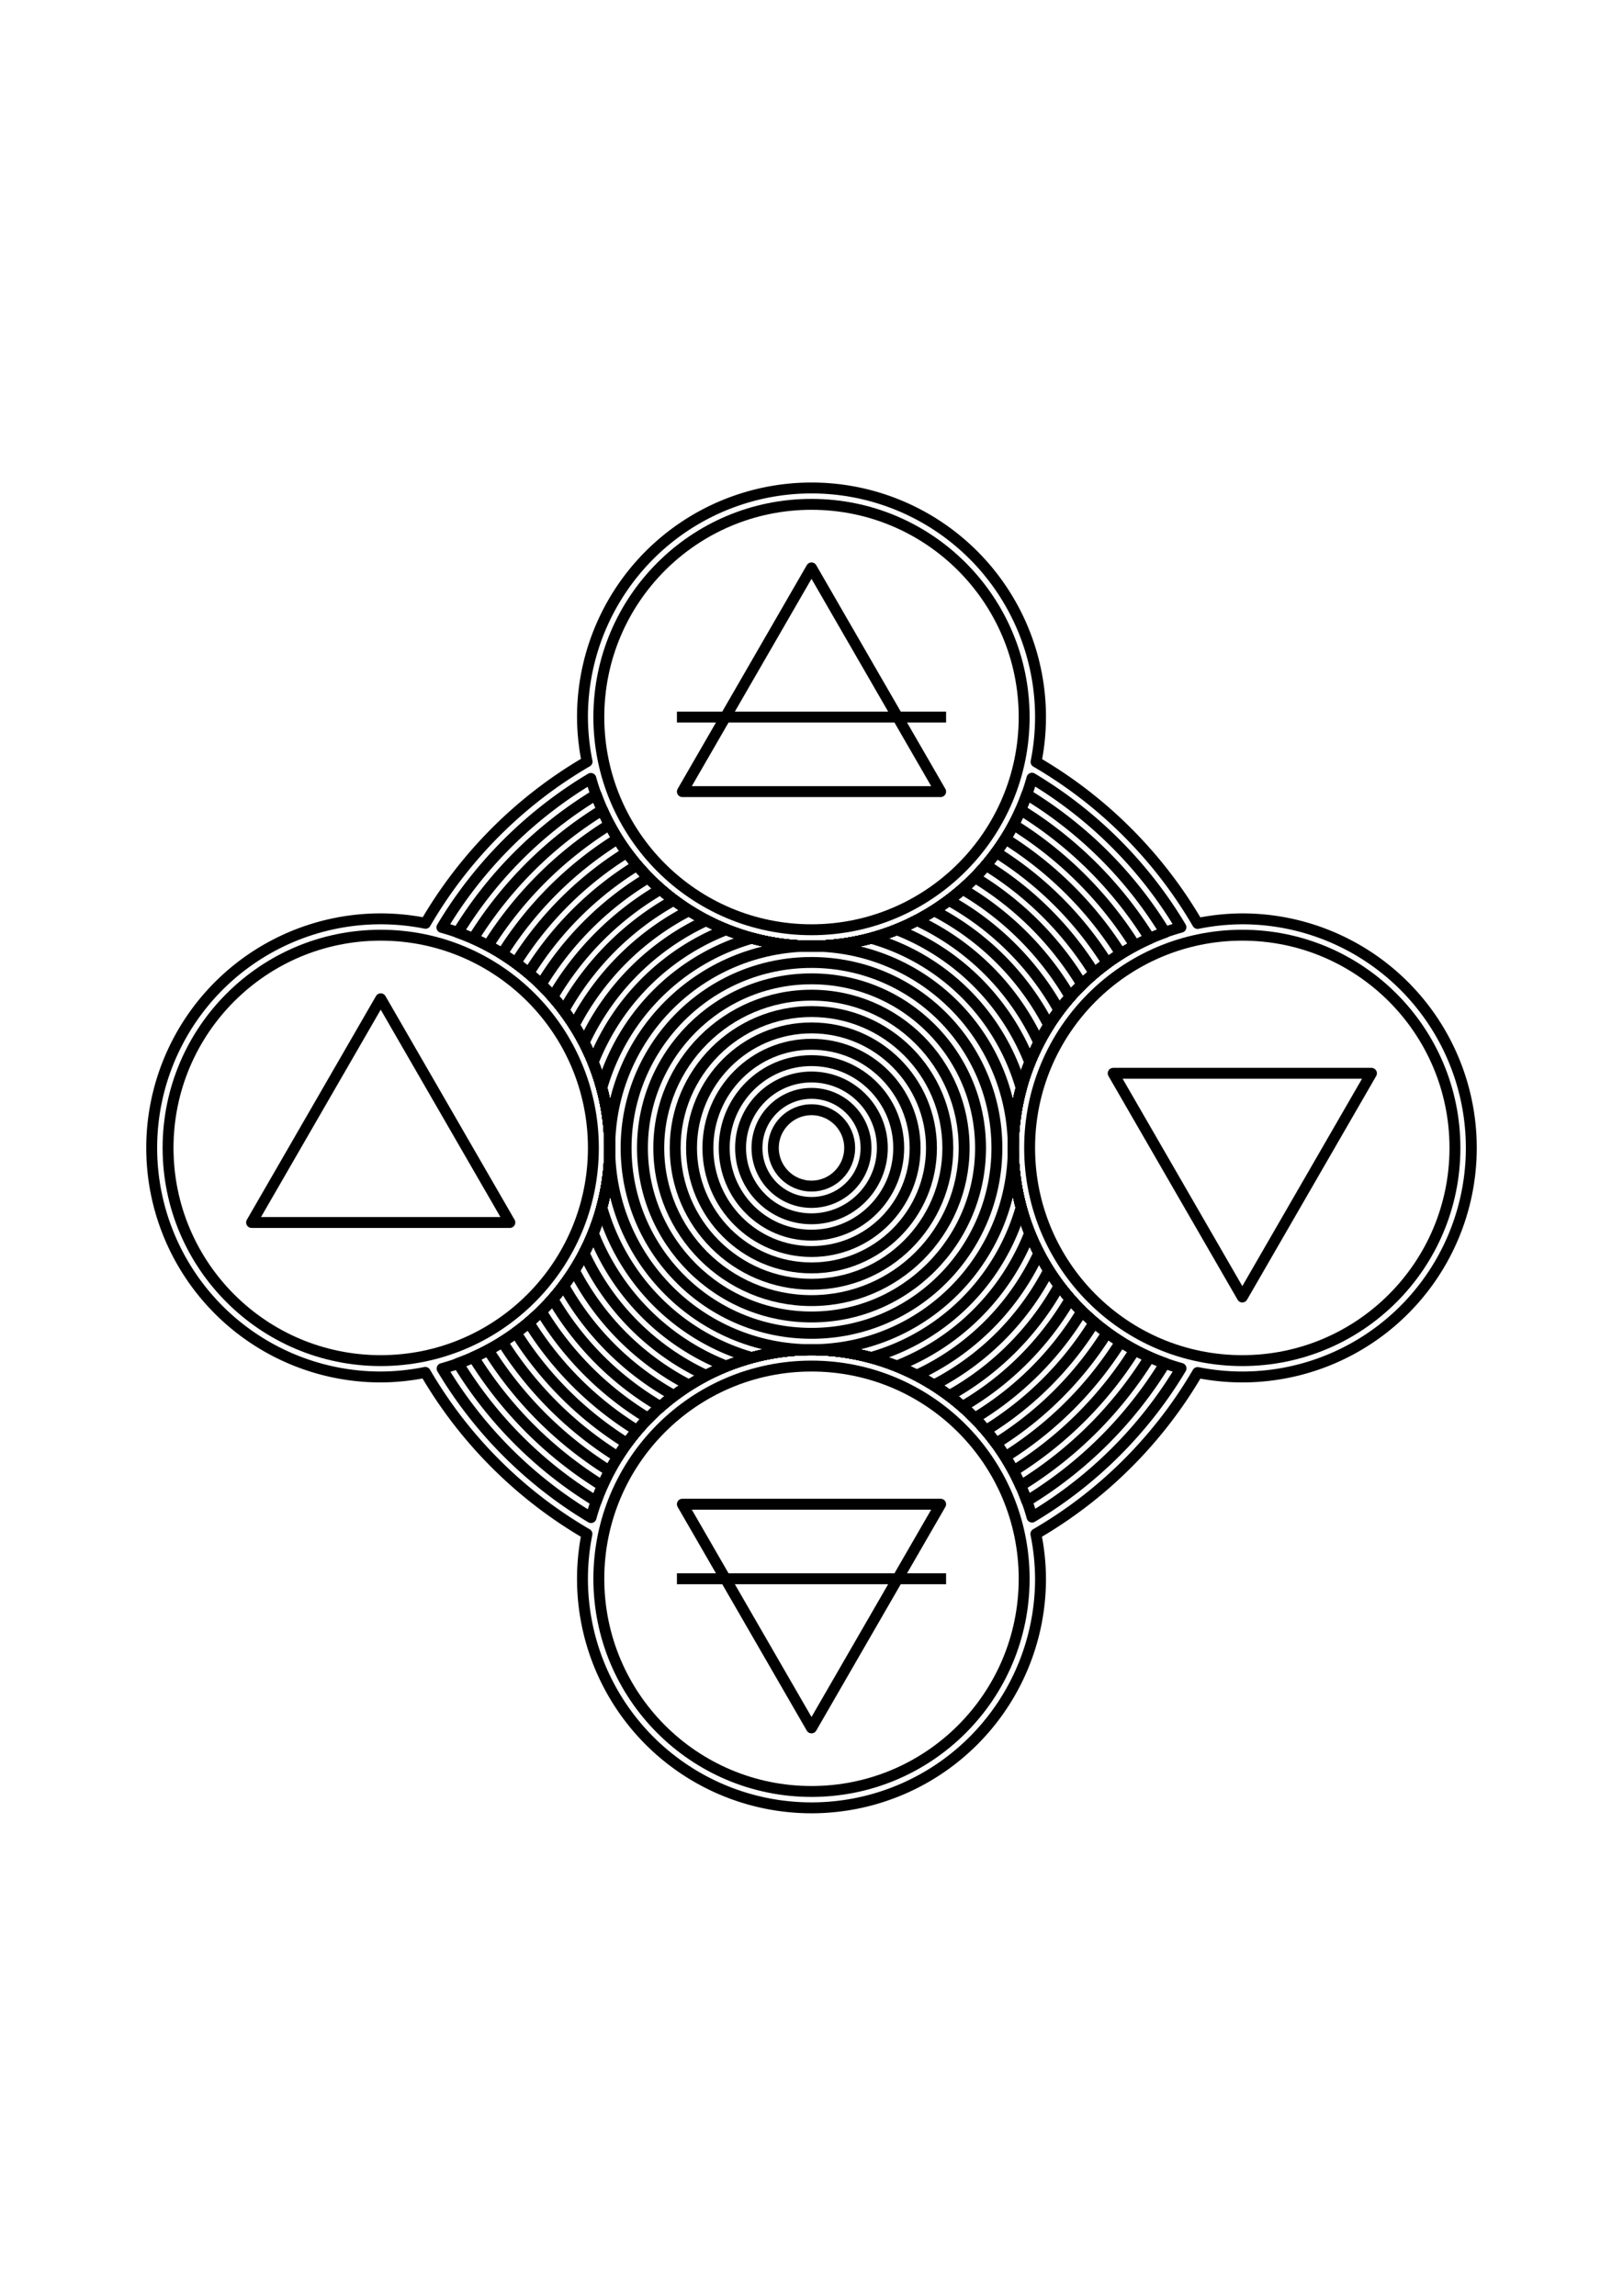 <?xml version="1.0" encoding="UTF-8" standalone="no"?>
<!-- Created with Inkscape (http://www.inkscape.org/) -->

<svg
   xmlns:dc="http://purl.org/dc/elements/1.1/"
   xmlns:cc="http://creativecommons.org/ns#"
   xmlns:rdf="http://www.w3.org/1999/02/22-rdf-syntax-ns#"
   xmlns:svg="http://www.w3.org/2000/svg"
   xmlns="http://www.w3.org/2000/svg"
   xmlns:sodipodi="http://sodipodi.sourceforge.net/DTD/sodipodi-0.dtd"
   xmlns:inkscape="http://www.inkscape.org/namespaces/inkscape"
   width="210mm"
   height="297mm"
   viewBox="0 0 744.094 1052.362"
   id="svg8719"
   version="1.1"
   inkscape:version="0.91 r13725"
   sodipodi:docname="elemental_thin.svg">
  <defs
     id="defs8721" />
  <sodipodi:namedview
     id="base"
     pagecolor="#ffffff"
     bordercolor="#666666"
     borderopacity="1.0"
     inkscape:pageopacity="0.0"
     inkscape:pageshadow="2"
     inkscape:zoom="0.35"
     inkscape:cx="-50.714286"
     inkscape:cy="520"
     inkscape:document-units="px"
     inkscape:current-layer="layer1"
     showgrid="false"
     inkscape:window-width="1879"
     inkscape:window-height="1056"
     inkscape:window-x="41"
     inkscape:window-y="24"
     inkscape:window-maximized="1" />
  <g
     inkscape:label="Layer 1"
     inkscape:groupmode="layer"
     id="layer1">
    <path
       style="opacity:1;fill:none;fill-opacity:1;stroke:#000000;stroke-width:5;stroke-linecap:round;stroke-linejoin:round;stroke-miterlimit:4;stroke-dasharray:none;stroke-opacity:1"
       d="m 312.844,689.501 19.734,34.182 39.469,68.361 39.469,-68.361 19.734,-34.182 -118.406,0 z"
       id="path4217"
       inkscape:connector-curvature="0" />
    <path
       style="opacity:1;fill:none;fill-opacity:1;stroke:#000000;stroke-width:5;stroke-linecap:round;stroke-linejoin:round;stroke-miterlimit:4;stroke-dasharray:none;stroke-opacity:1"
       d="m 473.121,356.718 a 105,105 0 0 1 -101.074,76.963 105,105 0 0 1 -101.156,-76.857 197.5,197.5 0 0 0 -68.297,68.285 105,105 0 0 1 76.953,101.072 105,105 0 0 1 -76.857,101.156 197.5,197.5 0 0 0 68.285,68.297 105,105 0 0 1 101.072,-76.953 105,105 0 0 1 101.109,76.723 197.5,197.5 0 0 0 68.305,-68.16 105,105 0 0 1 -76.914,-101.062 105,105 0 0 1 76.873,-101.16 197.5,197.5 0 0 0 -68.299,-68.303 z"
       id="circle4152"
       inkscape:connector-curvature="0" />
    <path
       style="opacity:1;fill:none;fill-opacity:1;stroke:#000000;stroke-width:5;stroke-linecap:round;stroke-linejoin:round;stroke-miterlimit:4;stroke-dasharray:none;stroke-opacity:1"
       d="m 372.047,223.681 a 105,105 0 0 0 -105,105 105,105 0 0 0 2.105,20.424 205,205 0 0 0 -74.074,74.119 105,105 0 0 0 -20.531,-2.043 105,105 0 0 0 -105,105 105,105 0 0 0 105,105 105,105 0 0 0 20.424,-2.105 205,205 0 0 0 74.121,74.074 105,105 0 0 0 -2.045,20.531 105,105 0 0 0 105,105 105,105 0 0 0 105,-105 105,105 0 0 0 -2.133,-20.543 205,205 0 0 0 74.164,-73.99 105,105 0 0 0 20.469,2.033 105,105 0 0 0 105,-105 105,105 0 0 0 -105,-105 105,105 0 0 0 -20.479,2.119 205,205 0 0 0 -74.068,-74.055 105,105 0 0 0 2.047,-20.564 105,105 0 0 0 -105,-105 z"
       id="circle4142"
       inkscape:connector-curvature="0" />
    <circle
       r="97.5"
       cy="526.182"
       cx="569.547"
       id="circle4138"
       style="opacity:1;fill:none;fill-opacity:1;stroke:#000000;stroke-width:5;stroke-linecap:round;stroke-linejoin:round;stroke-miterlimit:4;stroke-dasharray:none;stroke-opacity:1" />
    <circle
       style="opacity:1;fill:none;fill-opacity:1;stroke:#000000;stroke-width:5;stroke-linecap:round;stroke-linejoin:round;stroke-miterlimit:4;stroke-dasharray:none;stroke-opacity:1"
       id="circle4156"
       cx="372.047"
       cy="328.682"
       r="97.5" />
    <circle
       r="97.5"
       cy="723.682"
       cx="372.047"
       id="circle4158"
       style="opacity:1;fill:none;fill-opacity:1;stroke:#000000;stroke-width:5;stroke-linecap:round;stroke-linejoin:round;stroke-miterlimit:4;stroke-dasharray:none;stroke-opacity:1" />
    <circle
       style="opacity:1;fill:none;fill-opacity:1;stroke:#000000;stroke-width:5;stroke-linecap:round;stroke-linejoin:round;stroke-miterlimit:4;stroke-dasharray:none;stroke-opacity:1"
       id="circle4160"
       cx="174.548"
       cy="526.182"
       r="97.5" />
    <path
       sodipodi:type="star"
       style="opacity:1;fill:none;fill-opacity:1;stroke:#000000;stroke-width:5;stroke-linecap:round;stroke-linejoin:round;stroke-miterlimit:4;stroke-dasharray:none;stroke-opacity:1"
       id="path4213"
       sodipodi:sides="3"
       sodipodi:cx="174.54754"
       sodipodi:cy="526.18172"
       sodipodi:r1="68.362778"
       sodipodi:r2="34.181389"
       sodipodi:arg1="0.52359878"
       sodipodi:arg2="1.5707963"
       inkscape:flatsided="true"
       inkscape:rounded="0"
       inkscape:randomized="0"
       d="m 233.751,560.363 -118.408,0 59.204,-102.544 z"
       inkscape:transform-center-y="-17.090694" />
    <path
       inkscape:transform-center-y="-17.090694"
       d="m 431.251,362.863 -118.408,0 59.204,-102.544 z"
       inkscape:randomized="0"
       inkscape:rounded="0"
       inkscape:flatsided="true"
       sodipodi:arg2="1.5707963"
       sodipodi:arg1="0.52359878"
       sodipodi:r2="34.181389"
       sodipodi:r1="68.362778"
       sodipodi:cy="328.68169"
       sodipodi:cx="372.04748"
       sodipodi:sides="3"
       id="path4219"
       style="opacity:1;fill:none;fill-opacity:1;stroke:#000000;stroke-width:5;stroke-linecap:round;stroke-linejoin:round;stroke-miterlimit:4;stroke-dasharray:none;stroke-opacity:1"
       sodipodi:type="star" />
    <path
       inkscape:connector-curvature="0"
       id="path4223"
       d="m 310.344,328.682 123.407,0 z"
       style="opacity:1;fill:none;fill-rule:evenodd;stroke:#000000;stroke-width:5;stroke-linecap:butt;stroke-linejoin:miter;stroke-miterlimit:4;stroke-dasharray:none;stroke-opacity:1" />
    <path
       style="opacity:1;fill:none;fill-rule:evenodd;stroke:#000000;stroke-width:5;stroke-linecap:butt;stroke-linejoin:miter;stroke-miterlimit:4;stroke-dasharray:none;stroke-opacity:1"
       d="m 310.344,723.682 123.407,0 z"
       id="path4278"
       inkscape:connector-curvature="0" />
    <path
       style="opacity:1;fill:none;fill-opacity:1;stroke:#000000;stroke-width:5;stroke-linecap:round;stroke-linejoin:round;stroke-miterlimit:4;stroke-dasharray:none;stroke-opacity:1"
       d="m 470.739,364.147 a 105,105 0 0 1 -98.691,69.535 105,105 0 0 1 -98.695,-69.457 190,190 0 0 0 -63.439,63.229 105,105 0 0 1 69.635,98.729 105,105 0 0 1 -69.557,98.729 190,190 0 0 0 63.381,63.264 105,105 0 0 1 98.676,-69.492 105,105 0 0 1 98.682,69.416 190,190 0 0 0 63.391,-63.213 105,105 0 0 1 -69.572,-98.703 105,105 0 0 1 69.621,-98.752 190,190 0 0 0 -63.43,-63.283 z"
       id="circle5700"
       inkscape:connector-curvature="0" />
    <path
       style="opacity:1;fill:none;fill-opacity:1;stroke:#000000;stroke-width:5;stroke-linecap:round;stroke-linejoin:round;stroke-miterlimit:4;stroke-dasharray:none;stroke-opacity:1"
       d="m 276.2,371.235 a 182.5,182.5 0 0 0 -59.232,58.975 105,105 0 0 1 62.58,95.973 105,105 0 0 1 -62.518,95.879 182.5,182.5 0 0 0 59.146,58.992 105,105 0 0 1 95.871,-62.371 105,105 0 0 1 95.82,62.387 182.5,182.5 0 0 0 59.168,-58.961 105,105 0 0 1 -62.488,-95.926 105,105 0 0 1 62.609,-95.922 182.5,182.5 0 0 0 -59.211,-59.008 105,105 0 0 1 -95.898,62.43 105,105 0 0 1 -95.848,-62.447 z"
       id="circle5702"
       inkscape:connector-curvature="0" />
    <path
       style="opacity:1;fill:none;fill-opacity:1;stroke:#000000;stroke-width:5;stroke-linecap:round;stroke-linejoin:round;stroke-miterlimit:4;stroke-dasharray:none;stroke-opacity:1"
       d="m 279.446,378.009 a 175,175 0 0 0 -55.717,55.469 105,105 0 0 1 55.818,92.705 105,105 0 0 1 -55.723,92.629 175,175 0 0 0 55.631,55.453 105,105 0 0 1 92.592,-55.582 105,105 0 0 1 92.564,55.607 175,175 0 0 0 55.645,-55.455 105,105 0 0 1 -55.709,-92.652 105,105 0 0 1 55.826,-92.691 175,175 0 0 0 -55.699,-55.461 105,105 0 0 1 -92.627,55.652 105,105 0 0 1 -92.602,-55.674 z"
       id="circle5708"
       inkscape:connector-curvature="0" />
    <path
       style="opacity:1;fill:none;fill-opacity:1;stroke:#000000;stroke-width:5;stroke-linecap:round;stroke-linejoin:round;stroke-miterlimit:4;stroke-dasharray:none;stroke-opacity:1"
       d="m 460.854,384.468 a 105,105 0 0 1 -88.807,49.215 105,105 0 0 1 -88.877,-49.182 167.5,167.5 0 0 0 -52.988,52.781 105,105 0 0 1 49.365,88.9 105,105 0 0 1 -49.223,88.902 167.5,167.5 0 0 0 52.955,52.746 105,105 0 0 1 88.768,-49.148 105,105 0 0 1 88.838,49.113 167.5,167.5 0 0 0 52.926,-52.777 105,105 0 0 1 -49.264,-88.836 105,105 0 0 1 49.328,-88.963 167.5,167.5 0 0 0 -53.022,-52.752 z"
       id="circle5788"
       inkscape:connector-curvature="0" />
    <path
       style="opacity:1;fill:none;fill-opacity:1;stroke:#000000;stroke-width:5;stroke-linecap:round;stroke-linejoin:round;stroke-miterlimit:4;stroke-dasharray:none;stroke-opacity:1"
       d="m 287.452,390.669 a 160,160 0 0 0 -51.043,50.811 105,105 0 0 1 43.139,84.703 105,105 0 0 1 -43.057,84.627 160,160 0 0 0 50.996,50.822 105,105 0 0 1 84.561,-42.949 105,105 0 0 1 84.557,42.957 160,160 0 0 0 50.994,-50.82 105,105 0 0 1 -43.051,-84.637 105,105 0 0 1 43.143,-84.691 160,160 0 0 0 -51.041,-50.814 105,105 0 0 1 -84.602,43.006 105,105 0 0 1 -84.596,-43.014 z"
       id="circle5790"
       inkscape:connector-curvature="0" />
    <path
       style="opacity:1;fill:none;fill-opacity:1;stroke:#000000;stroke-width:5;stroke-linecap:round;stroke-linejoin:round;stroke-miterlimit:4;stroke-dasharray:none;stroke-opacity:1"
       d="m 292.128,396.602 a 152.5,152.5 0 0 0 -49.719,49.475 105,105 0 0 1 37.139,80.105 105,105 0 0 1 -37.129,79.963 152.5,152.5 0 0 0 49.652,49.537 105,105 0 0 1 79.977,-37 105,105 0 0 1 79.885,37.039 152.5,152.5 0 0 0 49.693,-49.492 105,105 0 0 1 -37.078,-80.047 105,105 0 0 1 37.19,-80.018 152.5,152.5 0 0 0 -49.678,-49.521 105,105 0 0 1 -80.012,37.039 105,105 0 0 1 -79.92,-37.08 z"
       id="circle5792"
       inkscape:connector-curvature="0" />
    <path
       style="opacity:1;fill:none;fill-opacity:1;stroke:#000000;stroke-width:5;stroke-linecap:round;stroke-linejoin:round;stroke-miterlimit:4;stroke-dasharray:none;stroke-opacity:1"
       d="m 446.883,402.2 a 105,105 0 0 1 -74.836,31.482 105,105 0 0 1 -74.832,-31.391 145,145 0 0 0 -49.18,49.027 105,105 0 0 1 31.512,74.863 105,105 0 0 1 -31.449,74.896 145,145 0 0 0 49.131,49.066 105,105 0 0 1 74.818,-31.463 105,105 0 0 1 74.816,31.373 145,145 0 0 0 49.17,-49.035 105,105 0 0 1 -31.486,-74.838 105,105 0 0 1 31.477,-74.926 145,145 0 0 0 -49.141,-49.057 z"
       id="circle5794"
       inkscape:connector-curvature="0" />
    <path
       style="opacity:1;fill:none;fill-opacity:1;stroke:#000000;stroke-width:5;stroke-linecap:round;stroke-linejoin:round;stroke-miterlimit:4;stroke-dasharray:none;stroke-opacity:1"
       d="m 441.178,407.538 a 105,105 0 0 1 -69.131,26.145 105,105 0 0 1 -69.135,-26.084 137.5,137.5 0 0 0 -49.521,49.439 105,105 0 0 1 26.156,69.145 105,105 0 0 1 -26.15,69.209 137.5,137.5 0 0 0 49.506,49.445 105,105 0 0 1 69.145,-26.154 105,105 0 0 1 69.148,26.094 137.5,137.5 0 0 0 49.527,-49.426 105,105 0 0 1 -26.176,-69.168 105,105 0 0 1 26.129,-69.188 137.5,137.5 0 0 0 -49.498,-49.457 z"
       id="circle5796"
       inkscape:connector-curvature="0" />
    <path
       style="opacity:1;fill:none;fill-opacity:1;stroke:#000000;stroke-width:5;stroke-linecap:round;stroke-linejoin:round;stroke-miterlimit:4;stroke-dasharray:none;stroke-opacity:1"
       d="m 309.098,412.557 a 130,130 0 0 0 -50.645,50.672 105,105 0 0 1 21.094,62.953 105,105 0 0 1 -21.178,63.02 130,130 0 0 0 50.766,50.545 105,105 0 0 1 62.912,-21.064 105,105 0 0 1 62.977,21.145 130,130 0 0 0 50.662,-50.629 105,105 0 0 1 -21.139,-63.016 105,105 0 0 1 21.086,-62.9 130,130 0 0 0 -50.736,-50.621 105,105 0 0 1 -62.85,21.021 105,105 0 0 1 -62.949,-21.125 z"
       id="circle5798"
       inkscape:connector-curvature="0" />
    <path
       style="opacity:1;fill:none;fill-opacity:1;stroke:#000000;stroke-width:5;stroke-linecap:round;stroke-linejoin:round;stroke-miterlimit:4;stroke-dasharray:none;stroke-opacity:1"
       d="m 316.053,417.36 a 122.5,122.5 0 0 0 -52.844,52.629 105,105 0 0 1 16.338,56.193 105,105 0 0 1 -16.332,56.014 122.5,122.5 0 0 0 52.779,52.742 105,105 0 0 1 56.053,-16.256 105,105 0 0 1 55.926,16.279 122.5,122.5 0 0 0 52.84,-52.709 105,105 0 0 1 -16.266,-56.07 105,105 0 0 1 16.367,-56.07 122.5,122.5 0 0 0 -52.777,-52.709 105,105 0 0 1 -56.09,16.279 105,105 0 0 1 -55.994,-16.322 z"
       id="circle5800"
       inkscape:connector-curvature="0" />
    <path
       style="opacity:1;fill:none;fill-opacity:1;stroke:#000000;stroke-width:5;stroke-linecap:round;stroke-linejoin:round;stroke-miterlimit:4;stroke-dasharray:none;stroke-opacity:1"
       d="m 420.303,421.897 a 105,105 0 0 1 -48.256,11.785 105,105 0 0 1 -48.092,-11.77 115,115 0 0 0 -56.178,56.037 105,105 0 0 1 11.77,48.232 105,105 0 0 1 -11.805,48.168 115,115 0 0 0 56.031,56.125 105,105 0 0 1 48.273,-11.793 105,105 0 0 1 48.066,11.756 115,115 0 0 0 56.184,-56.059 105,105 0 0 1 -11.75,-48.197 105,105 0 0 1 11.781,-48.119 115,115 0 0 0 -56.025,-56.166 z"
       id="circle5802"
       inkscape:connector-curvature="0" />
    <path
       style="opacity:1;fill:none;fill-opacity:1;stroke:#000000;stroke-width:5;stroke-linecap:round;stroke-linejoin:round;stroke-miterlimit:4;stroke-dasharray:none;stroke-opacity:1"
       d="m 333.092,426.099 a 107.5,107.5 0 0 0 -61.174,60.936 105,105 0 0 1 7.629,39.148 105,105 0 0 1 -7.588,38.969 107.5,107.5 0 0 0 61.141,61.068 105,105 0 0 1 38.947,-7.537 105,105 0 0 1 38.867,7.549 107.5,107.5 0 0 0 61.182,-61.082 105,105 0 0 1 -7.549,-38.967 105,105 0 0 1 7.625,-39.07 107.5,107.5 0 0 0 -61.131,-60.99 105,105 0 0 1 -38.994,7.561 105,105 0 0 1 -38.955,-7.584 z"
       id="circle5804"
       inkscape:connector-curvature="0" />
    <path
       style="opacity:1;fill:none;fill-opacity:1;stroke:#000000;stroke-width:5;stroke-linecap:round;stroke-linejoin:round;stroke-miterlimit:4;stroke-dasharray:none;stroke-opacity:1"
       d="m 345.001,430.009 a 100,100 0 0 0 -69.121,68.793 105,105 0 0 1 3.668,27.381 105,105 0 0 1 -3.682,27.082 100,100 0 0 0 69,69.041 105,105 0 0 1 27.182,-3.623 105,105 0 0 1 26.977,3.654 100,100 0 0 0 69.145,-68.984 105,105 0 0 1 -3.621,-27.17 105,105 0 0 1 3.701,-27.16 100,100 0 0 0 -68.975,-68.975 105,105 0 0 1 -27.227,3.635 105,105 0 0 1 -27.047,-3.674 z"
       id="circle5806"
       inkscape:connector-curvature="0" />
    <circle
       style="opacity:1;fill:none;fill-opacity:1;stroke:#000000;stroke-width:5;stroke-linecap:round;stroke-linejoin:round;stroke-miterlimit:4;stroke-dasharray:none;stroke-opacity:1"
       id="circle5808"
       cx="372.047"
       cy="526.181"
       r="92.5" />
    <circle
       r="85"
       cy="526.181"
       cx="372.047"
       id="circle5857"
       style="opacity:1;fill:none;fill-opacity:1;stroke:#000000;stroke-width:5;stroke-linecap:round;stroke-linejoin:round;stroke-miterlimit:4;stroke-dasharray:none;stroke-opacity:1" />
    <circle
       style="opacity:1;fill:none;fill-opacity:1;stroke:#000000;stroke-width:5;stroke-linecap:round;stroke-linejoin:round;stroke-miterlimit:4;stroke-dasharray:none;stroke-opacity:1"
       id="circle5859"
       cx="372.047"
       cy="526.181"
       r="77.5" />
    <circle
       r="70"
       cy="526.176"
       cx="372.028"
       id="circle5861"
       style="opacity:1;fill:none;fill-opacity:1;stroke:#000000;stroke-width:5;stroke-linecap:round;stroke-linejoin:round;stroke-miterlimit:4;stroke-dasharray:none;stroke-opacity:1" />
    <circle
       style="opacity:1;fill:none;fill-opacity:1;stroke:#000000;stroke-width:5;stroke-linecap:round;stroke-linejoin:round;stroke-miterlimit:4;stroke-dasharray:none;stroke-opacity:1"
       id="circle5863"
       cx="372.047"
       cy="526.181"
       r="62.5" />
    <circle
       r="55"
       cy="526.181"
       cx="372.047"
       id="circle5865"
       style="opacity:1;fill:none;fill-opacity:1;stroke:#000000;stroke-width:5;stroke-linecap:round;stroke-linejoin:round;stroke-miterlimit:4;stroke-dasharray:none;stroke-opacity:1" />
    <circle
       style="opacity:1;fill:none;fill-opacity:1;stroke:#000000;stroke-width:5;stroke-linecap:round;stroke-linejoin:round;stroke-miterlimit:4;stroke-dasharray:none;stroke-opacity:1"
       id="circle5867"
       cx="372.047"
       cy="526.181"
       r="47.5" />
    <circle
       r="40"
       cy="526.176"
       cx="372.028"
       id="circle5869"
       style="opacity:1;fill:none;fill-opacity:1;stroke:#000000;stroke-width:5;stroke-linecap:round;stroke-linejoin:round;stroke-miterlimit:4;stroke-dasharray:none;stroke-opacity:1" />
    <circle
       style="opacity:1;fill:none;fill-opacity:1;stroke:#000000;stroke-width:5;stroke-linecap:round;stroke-linejoin:round;stroke-miterlimit:4;stroke-dasharray:none;stroke-opacity:1"
       id="circle5875"
       cx="372.028"
       cy="526.176"
       r="32.5" />
    <circle
       r="25"
       cy="526.181"
       cx="372.047"
       id="circle5877"
       style="opacity:1;fill:none;fill-opacity:1;stroke:#000000;stroke-width:5;stroke-linecap:round;stroke-linejoin:round;stroke-miterlimit:4;stroke-dasharray:none;stroke-opacity:1" />
    <circle
       style="opacity:1;fill:none;fill-opacity:1;stroke:#000000;stroke-width:5;stroke-linecap:round;stroke-linejoin:round;stroke-miterlimit:4;stroke-dasharray:none;stroke-opacity:1"
       id="circle5879"
       cx="372.047"
       cy="526.181"
       r="17.5" />
    <path
       inkscape:transform-center-y="17.090694"
       d="m 765.452,689.481 -118.408,0 59.204,-102.544 z"
       inkscape:randomized="0"
       inkscape:rounded="0"
       inkscape:flatsided="true"
       sodipodi:arg2="1.5707963"
       sodipodi:arg1="0.52359878"
       sodipodi:r2="34.181389"
       sodipodi:r1="68.362778"
       sodipodi:cy="655.30011"
       sodipodi:cx="706.24799"
       sodipodi:sides="3"
       id="path4215"
       style="opacity:1;fill:none;fill-opacity:1;stroke:#000000;stroke-width:5;stroke-linecap:round;stroke-linejoin:round;stroke-miterlimit:4;stroke-dasharray:none;stroke-opacity:1"
       sodipodi:type="star"
       transform="matrix(0.5,0.866,-0.866,0.5,783.93,-413.097)" />
  </g>
</svg>

